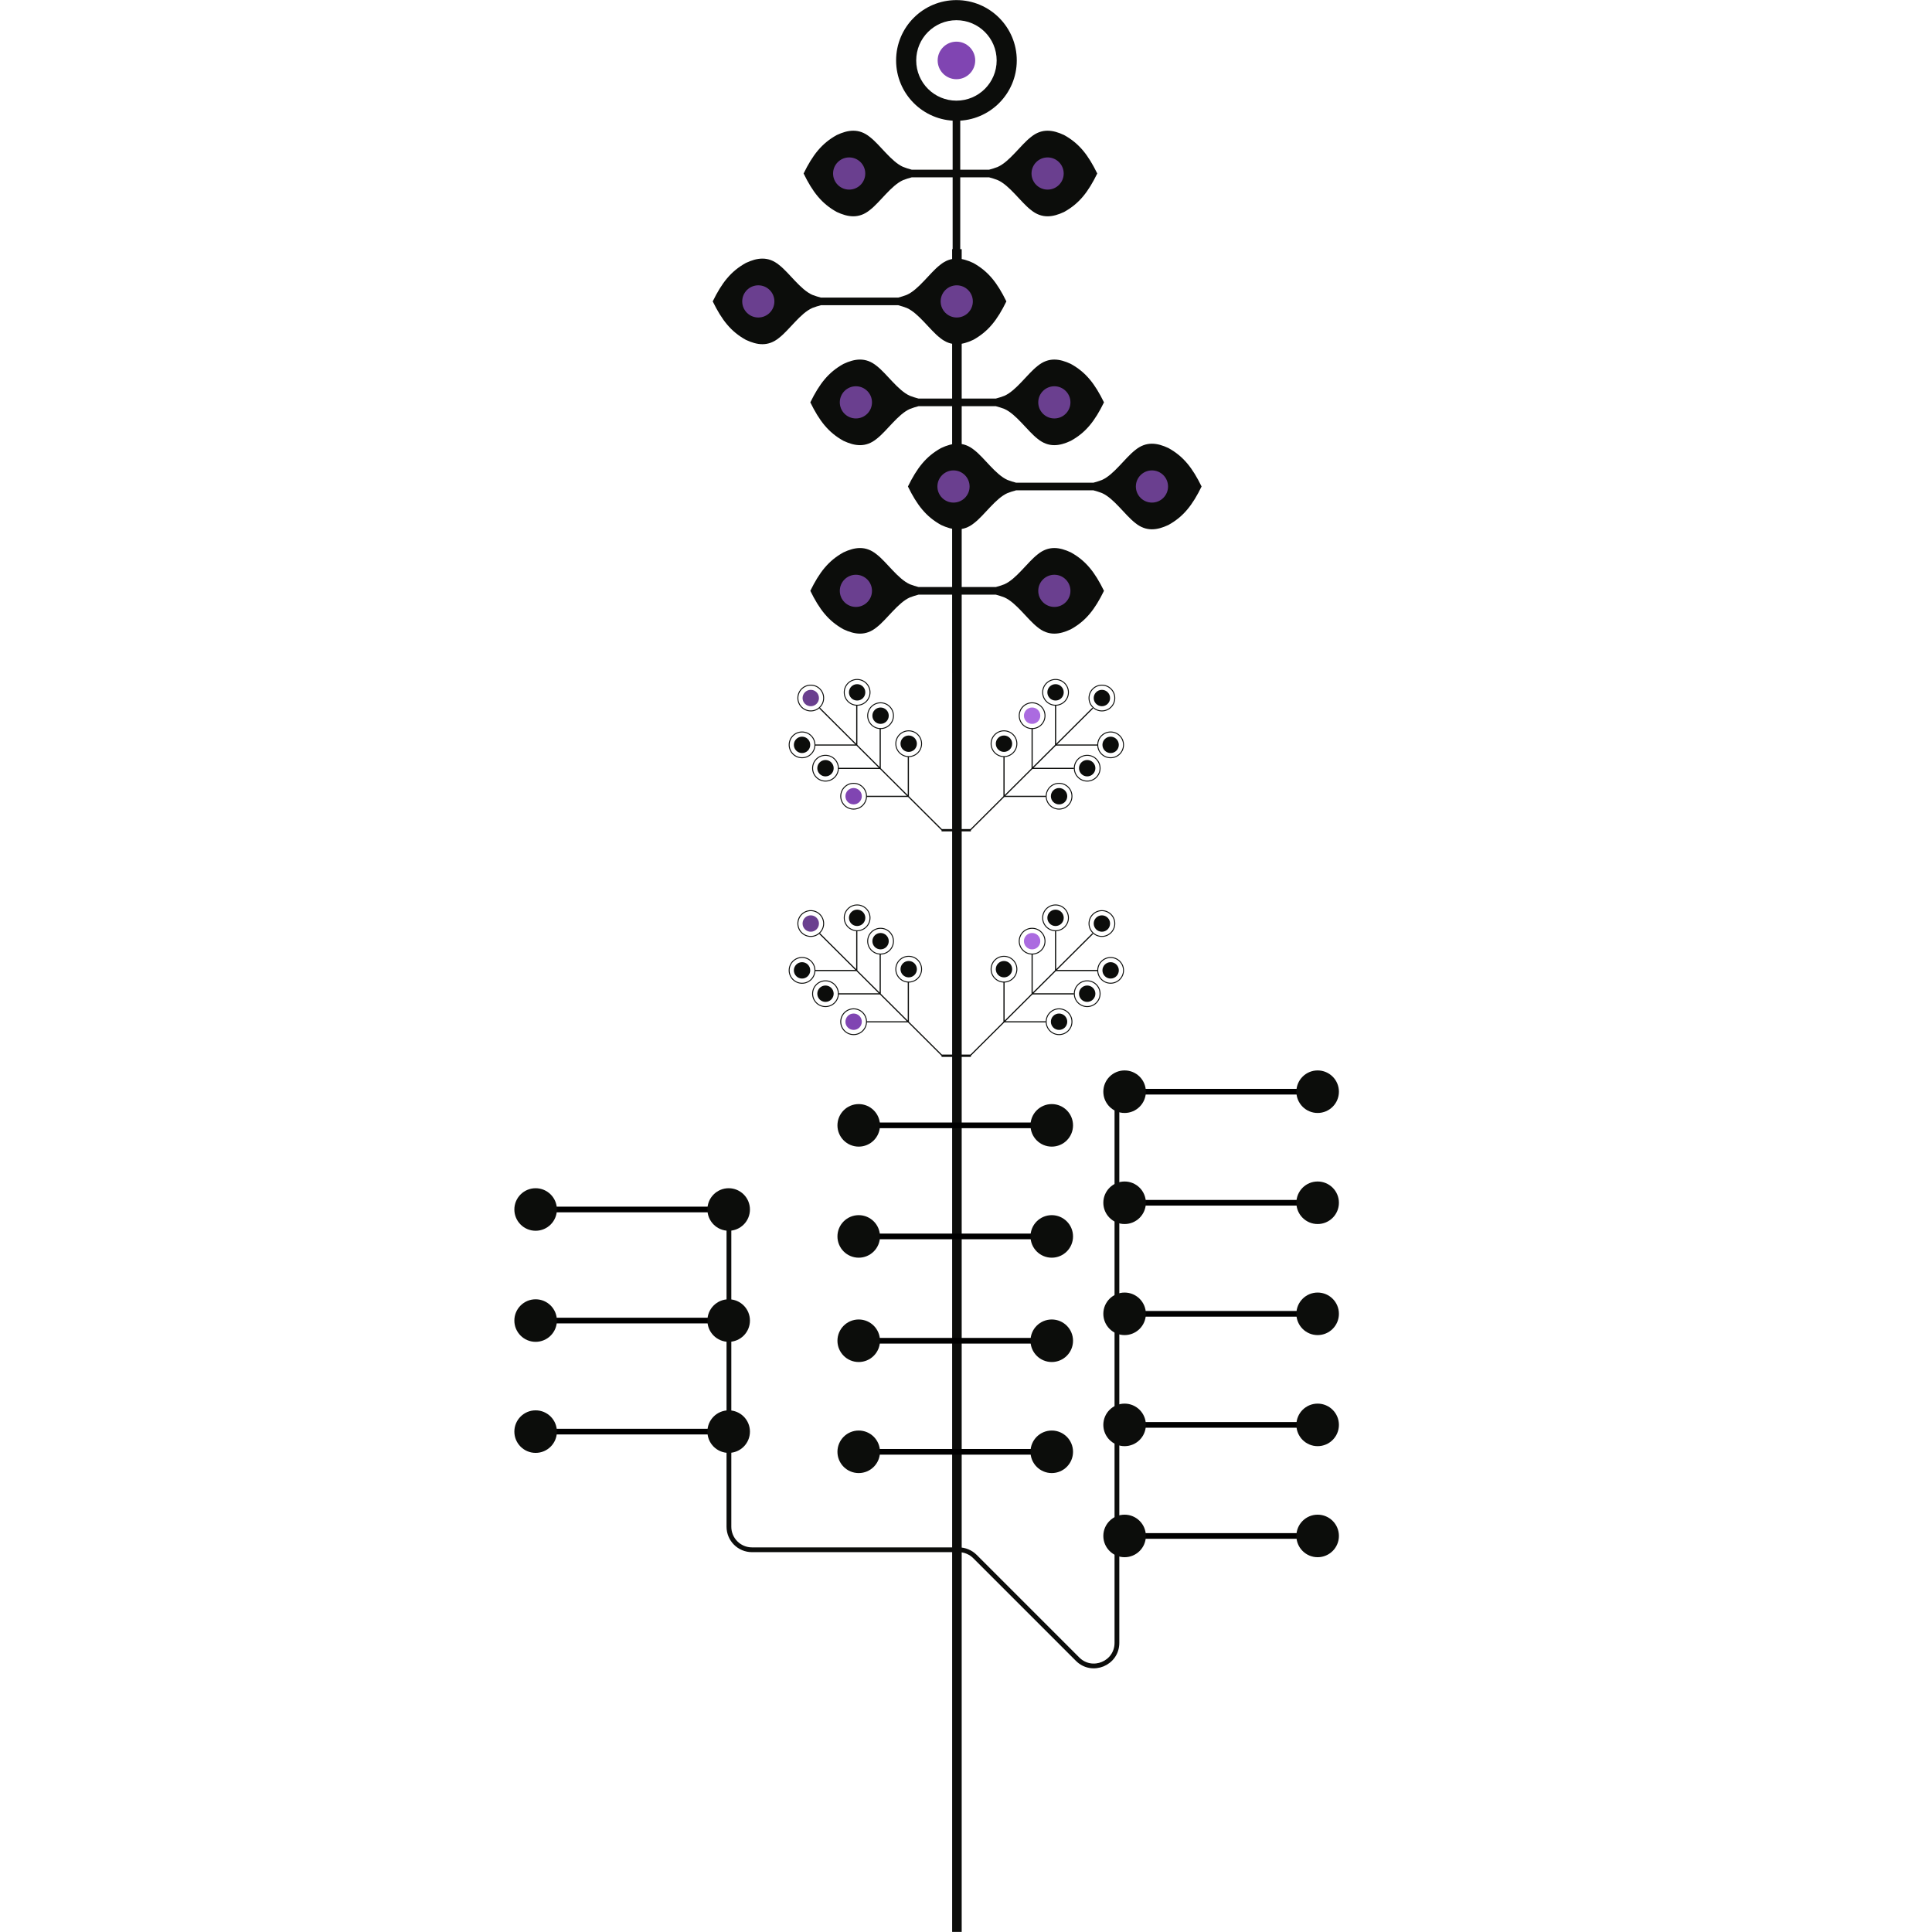 <?xml version="1.0" encoding="UTF-8"?>
<svg xmlns="http://www.w3.org/2000/svg" width="100" height="100" viewBox="0 0 100 100">
  <g id="Tallo">
    <g>
      <line x1="49.53" y1="99.995" x2="49.53" y2="12.896" fill="none" stroke="#0c0d0b" stroke-miterlimit="10" stroke-width=".494"/>
      <path d="M37.729,62.178v16.845c0,.659.534,1.193,1.193,1.193h10.697c.316,0,.62.126.844.349l5.313,5.313c.751.751,2.036.219,2.036-.844v-28.855" fill="none" stroke="#0c0d0b" stroke-linejoin="round" stroke-width=".247"/>
    </g>
  </g>
  <g id="Hojas">
    <g>
      <line x1="58.153" y1="56.506" x2="68.256" y2="56.506" fill="#0c0d0b" stroke="#000" stroke-miterlimit="10" stroke-width=".293"/>
      <path d="M58.209,57.607c-.608,0-1.101-.493-1.101-1.101s.493-1.101,1.101-1.101,1.101.493,1.101,1.101-.493,1.101-1.101,1.101Z" fill="#0c0d0b"/>
      <path d="M68.201,57.607c.608,0,1.101-.493,1.101-1.101s-.493-1.101-1.101-1.101-1.101.493-1.101,1.101.493,1.101,1.101,1.101Z" fill="#0c0d0b"/>
    </g>
    <g>
      <line x1="58.153" y1="62.255" x2="68.256" y2="62.255" fill="#0c0d0b" stroke="#000" stroke-miterlimit="10" stroke-width=".293"/>
      <path d="M58.209,63.356c-.608,0-1.101-.493-1.101-1.101s.493-1.101,1.101-1.101,1.101.493,1.101,1.101-.493,1.101-1.101,1.101Z" fill="#0c0d0b"/>
      <path d="M68.201,63.356c.608,0,1.101-.493,1.101-1.101s-.493-1.101-1.101-1.101-1.101.493-1.101,1.101.493,1.101,1.101,1.101Z" fill="#0c0d0b"/>
    </g>
    <g>
      <line x1="58.153" y1="68.003" x2="68.256" y2="68.003" fill="#0c0d0b" stroke="#000" stroke-miterlimit="10" stroke-width=".293"/>
      <path d="M58.209,69.104c-.608,0-1.101-.493-1.101-1.101s.493-1.101,1.101-1.101,1.101.493,1.101,1.101-.493,1.101-1.101,1.101Z" fill="#0c0d0b"/>
      <path d="M68.201,69.104c.608,0,1.101-.493,1.101-1.101s-.493-1.101-1.101-1.101-1.101.493-1.101,1.101.493,1.101,1.101,1.101Z" fill="#0c0d0b"/>
    </g>
    <g>
      <line x1="58.153" y1="73.752" x2="68.256" y2="73.752" fill="#0c0d0b" stroke="#000" stroke-miterlimit="10" stroke-width=".293"/>
      <path d="M58.209,74.853c-.608,0-1.101-.493-1.101-1.101s.493-1.101,1.101-1.101,1.101.493,1.101,1.101-.493,1.101-1.101,1.101Z" fill="#0c0d0b"/>
      <path d="M68.201,74.853c.608,0,1.101-.493,1.101-1.101s-.493-1.101-1.101-1.101-1.101.493-1.101,1.101.493,1.101,1.101,1.101Z" fill="#0c0d0b"/>
    </g>
    <g>
      <line x1="58.153" y1="79.501" x2="68.256" y2="79.501" fill="#0c0d0b" stroke="#000" stroke-miterlimit="10" stroke-width=".293"/>
      <path d="M58.209,80.601c-.608,0-1.101-.493-1.101-1.101s.493-1.101,1.101-1.101,1.101.493,1.101,1.101-.493,1.101-1.101,1.101Z" fill="#0c0d0b"/>
      <path d="M68.201,80.601c.608,0,1.101-.493,1.101-1.101s-.493-1.101-1.101-1.101-1.101.493-1.101,1.101.493,1.101,1.101,1.101Z" fill="#0c0d0b"/>
    </g>
    <g>
      <line x1="44.392" y1="69.397" x2="54.494" y2="69.397" fill="#0c0d0b" stroke="#000" stroke-miterlimit="10" stroke-width=".293"/>
      <path d="M44.447,70.498c-.608,0-1.101-.493-1.101-1.101s.493-1.101,1.101-1.101,1.101.493,1.101,1.101-.493,1.101-1.101,1.101Z" fill="#0c0d0b"/>
      <path d="M54.439,70.498c.608,0,1.101-.493,1.101-1.101s-.493-1.101-1.101-1.101-1.101.493-1.101,1.101.493,1.101,1.101,1.101Z" fill="#0c0d0b"/>
    </g>
    <g>
      <line x1="44.392" y1="75.146" x2="54.494" y2="75.146" fill="#0c0d0b" stroke="#000" stroke-miterlimit="10" stroke-width=".293"/>
      <path d="M44.447,76.246c-.608,0-1.101-.493-1.101-1.101s.493-1.101,1.101-1.101,1.101.493,1.101,1.101-.493,1.101-1.101,1.101Z" fill="#0c0d0b"/>
      <path d="M54.439,76.246c.608,0,1.101-.493,1.101-1.101s-.493-1.101-1.101-1.101-1.101.493-1.101,1.101.493,1.101,1.101,1.101Z" fill="#0c0d0b"/>
    </g>
    <g>
      <line x1="44.392" y1="58.248" x2="54.494" y2="58.248" fill="#0c0d0b" stroke="#000" stroke-miterlimit="10" stroke-width=".293"/>
      <path d="M44.447,59.349c-.608,0-1.101-.493-1.101-1.101s.493-1.101,1.101-1.101,1.101.493,1.101,1.101-.493,1.101-1.101,1.101Z" fill="#0c0d0b"/>
      <path d="M54.439,59.349c.608,0,1.101-.493,1.101-1.101s-.493-1.101-1.101-1.101-1.101.493-1.101,1.101.493,1.101,1.101,1.101Z" fill="#0c0d0b"/>
    </g>
    <g>
      <line x1="44.392" y1="63.997" x2="54.494" y2="63.997" fill="#0c0d0b" stroke="#000" stroke-miterlimit="10" stroke-width=".293"/>
      <path d="M44.447,65.098c-.608,0-1.101-.493-1.101-1.101s.493-1.101,1.101-1.101,1.101.493,1.101,1.101-.493,1.101-1.101,1.101Z" fill="#0c0d0b"/>
      <path d="M54.439,65.098c.608,0,1.101-.493,1.101-1.101s-.493-1.101-1.101-1.101-1.101.493-1.101,1.101.493,1.101,1.101,1.101Z" fill="#0c0d0b"/>
    </g>
    <g>
      <line x1="27.669" y1="62.603" x2="37.771" y2="62.603" fill="#0c0d0b" stroke="#000" stroke-miterlimit="10" stroke-width=".293"/>
      <path d="M27.724,63.704c-.608,0-1.101-.493-1.101-1.101s.493-1.101,1.101-1.101,1.101.493,1.101,1.101-.493,1.101-1.101,1.101Z" fill="#0c0d0b"/>
      <path d="M37.716,63.704c.608,0,1.101-.493,1.101-1.101s-.493-1.101-1.101-1.101-1.101.493-1.101,1.101.493,1.101,1.101,1.101Z" fill="#0c0d0b"/>
    </g>
    <g>
      <line x1="27.669" y1="68.352" x2="37.771" y2="68.352" fill="#0c0d0b" stroke="#000" stroke-miterlimit="10" stroke-width=".293"/>
      <path d="M27.724,69.453c-.608,0-1.101-.493-1.101-1.101s.493-1.101,1.101-1.101,1.101.493,1.101,1.101-.493,1.101-1.101,1.101Z" fill="#0c0d0b"/>
      <path d="M37.716,69.453c.608,0,1.101-.493,1.101-1.101s-.493-1.101-1.101-1.101-1.101.493-1.101,1.101.493,1.101,1.101,1.101Z" fill="#0c0d0b"/>
    </g>
    <g>
      <line x1="27.669" y1="74.1" x2="37.771" y2="74.1" fill="#0c0d0b" stroke="#000" stroke-miterlimit="10" stroke-width=".293"/>
      <path d="M27.724,75.201c-.608,0-1.101-.493-1.101-1.101s.493-1.101,1.101-1.101,1.101.493,1.101,1.101-.493,1.101-1.101,1.101Z" fill="#0c0d0b"/>
      <path d="M37.716,75.201c.608,0,1.101-.493,1.101-1.101s-.493-1.101-1.101-1.101-1.101.493-1.101,1.101.493,1.101,1.101,1.101Z" fill="#0c0d0b"/>
    </g>
    <g>
      <circle cx="41.965" cy="47.802" r=".667" fill="none" stroke="#0c0d0b" stroke-miterlimit="10" stroke-width=".049"/>
      <circle cx="41.965" cy="47.802" r=".424" fill="#6a3f8f"/>
      <circle cx="44.365" cy="47.507" r=".667" fill="none" stroke="#0c0d0b" stroke-miterlimit="10" stroke-width=".049"/>
      <circle cx="44.365" cy="47.507" r=".424" fill="#0c0d0b"/>
      <circle cx="45.578" cy="48.715" r=".667" fill="none" stroke="#0c0d0b" stroke-miterlimit="10" stroke-width=".049"/>
      <circle cx="45.578" cy="48.715" r=".424" fill="#0c0d0b"/>
      <circle cx="47.034" cy="50.165" r=".667" fill="none" stroke="#0c0d0b" stroke-miterlimit="10" stroke-width=".049"/>
      <circle cx="47.034" cy="50.165" r=".424" fill="#0c0d0b"/>
      <circle cx="41.514" cy="50.226" r=".667" fill="none" stroke="#0c0d0b" stroke-miterlimit="10" stroke-width=".049"/>
      <circle cx="41.514" cy="50.226" r=".424" fill="#0c0d0b"/>
      <circle cx="42.727" cy="51.434" r=".667" fill="none" stroke="#0c0d0b" stroke-miterlimit="10" stroke-width=".049"/>
      <circle cx="42.727" cy="51.434" r=".424" fill="#0c0d0b"/>
      <circle cx="44.183" cy="52.884" r=".667" fill="none" stroke="#0c0d0b" stroke-miterlimit="10" stroke-width=".049"/>
      <circle cx="44.183" cy="52.884" r=".424" fill="#8045b2"/>
      <circle cx="57.034" cy="47.802" r=".667" fill="none" stroke="#0c0d0b" stroke-miterlimit="10" stroke-width=".049"/>
      <circle cx="57.034" cy="47.802" r=".424" fill="#0c0d0b"/>
      <circle cx="54.635" cy="47.507" r=".667" fill="none" stroke="#0c0d0b" stroke-miterlimit="10" stroke-width=".049"/>
      <circle cx="54.635" cy="47.507" r=".424" fill="#0c0d0b"/>
      <circle cx="53.422" cy="48.715" r=".667" fill="none" stroke="#0c0d0b" stroke-miterlimit="10" stroke-width=".049"/>
      <circle cx="53.422" cy="48.715" r=".424" fill="#ab6be0"/>
      <circle cx="51.966" cy="50.165" r=".667" fill="none" stroke="#0c0d0b" stroke-miterlimit="10" stroke-width=".049"/>
      <circle cx="51.966" cy="50.165" r=".424" fill="#0c0d0b"/>
      <path d="M58.153,50.226c0,.367-.299.665-.667.665s-.667-.298-.667-.665.299-.665.667-.665.667.298.667.665Z" fill="none" stroke="#0c0d0b" stroke-miterlimit="10" stroke-width=".049"/>
      <circle cx="57.486" cy="50.226" r=".424" fill="#0c0d0b"/>
      <circle cx="56.273" cy="51.434" r=".667" fill="none" stroke="#0c0d0b" stroke-miterlimit="10" stroke-width=".049"/>
      <circle cx="56.273" cy="51.434" r=".424" fill="#0c0d0b"/>
      <circle cx="54.817" cy="52.884" r=".667" fill="none" stroke="#0c0d0b" stroke-miterlimit="10" stroke-width=".049"/>
      <circle cx="54.817" cy="52.884" r=".424" fill="#0c0d0b"/>
      <polygon points="56.804 50.263 56.804 50.203 54.715 50.203 56.583 48.342 56.54 48.299 54.667 50.165 54.667 48.175 54.606 48.175 54.606 50.226 53.453 51.373 53.453 49.383 53.393 49.383 53.393 51.434 51.998 52.823 51.998 50.833 51.937 50.833 51.937 52.884 50.231 54.583 48.752 54.583 47.046 52.884 47.046 50.833 46.985 50.833 46.985 52.823 45.59 51.434 45.59 49.383 45.529 49.383 45.529 51.373 44.377 50.226 44.377 48.175 44.316 48.175 44.316 50.165 42.443 48.299 42.4 48.342 44.268 50.203 42.179 50.203 42.179 50.263 44.329 50.263 45.481 51.411 43.392 51.411 43.392 51.471 45.542 51.471 46.937 52.861 44.847 52.861 44.847 52.921 46.998 52.921 48.736 54.652 48.736 54.703 50.252 54.703 50.252 54.647 51.985 52.921 54.136 52.921 54.136 52.861 52.046 52.861 53.441 51.471 55.591 51.471 55.591 51.411 53.502 51.411 54.654 50.263 56.804 50.263" fill="#0c0d0b"/>
    </g>
    <g>
      <circle cx="41.965" cy="36.13" r=".667" fill="none" stroke="#0c0d0b" stroke-miterlimit="10" stroke-width=".049"/>
      <circle cx="41.965" cy="36.13" r=".424" fill="#6a3f8f"/>
      <circle cx="44.365" cy="35.836" r=".667" fill="none" stroke="#0c0d0b" stroke-miterlimit="10" stroke-width=".049"/>
      <circle cx="44.365" cy="35.836" r=".424" fill="#0c0d0b"/>
      <circle cx="45.578" cy="37.044" r=".667" fill="none" stroke="#0c0d0b" stroke-miterlimit="10" stroke-width=".049"/>
      <circle cx="45.578" cy="37.044" r=".424" fill="#0c0d0b"/>
      <circle cx="47.034" cy="38.494" r=".667" fill="none" stroke="#0c0d0b" stroke-miterlimit="10" stroke-width=".049"/>
      <circle cx="47.034" cy="38.494" r=".424" fill="#0c0d0b"/>
      <circle cx="41.514" cy="38.554" r=".667" fill="none" stroke="#0c0d0b" stroke-miterlimit="10" stroke-width=".049"/>
      <circle cx="41.514" cy="38.554" r=".424" fill="#0c0d0b"/>
      <circle cx="42.727" cy="39.762" r=".667" fill="none" stroke="#0c0d0b" stroke-miterlimit="10" stroke-width=".049"/>
      <circle cx="42.727" cy="39.762" r=".424" fill="#0c0d0b"/>
      <circle cx="44.183" cy="41.212" r=".667" fill="none" stroke="#0c0d0b" stroke-miterlimit="10" stroke-width=".049"/>
      <circle cx="44.183" cy="41.212" r=".424" fill="#8045b2"/>
      <circle cx="57.034" cy="36.13" r=".667" fill="none" stroke="#0c0d0b" stroke-miterlimit="10" stroke-width=".049"/>
      <circle cx="57.034" cy="36.13" r=".424" fill="#0c0d0b"/>
      <circle cx="54.635" cy="35.836" r=".667" fill="none" stroke="#0c0d0b" stroke-miterlimit="10" stroke-width=".049"/>
      <circle cx="54.635" cy="35.836" r=".424" fill="#0c0d0b"/>
      <circle cx="53.422" cy="37.044" r=".667" fill="none" stroke="#0c0d0b" stroke-miterlimit="10" stroke-width=".049"/>
      <circle cx="53.422" cy="37.044" r=".424" fill="#ab6be0"/>
      <circle cx="51.966" cy="38.494" r=".667" fill="none" stroke="#0c0d0b" stroke-miterlimit="10" stroke-width=".049"/>
      <circle cx="51.966" cy="38.494" r=".424" fill="#0c0d0b"/>
      <circle cx="57.486" cy="38.554" r=".667" fill="none" stroke="#0c0d0b" stroke-miterlimit="10" stroke-width=".049"/>
      <circle cx="57.486" cy="38.554" r=".424" fill="#0c0d0b"/>
      <circle cx="56.273" cy="39.762" r=".667" fill="none" stroke="#0c0d0b" stroke-miterlimit="10" stroke-width=".049"/>
      <circle cx="56.273" cy="39.762" r=".424" fill="#0c0d0b"/>
      <circle cx="54.817" cy="41.212" r=".667" fill="none" stroke="#0c0d0b" stroke-miterlimit="10" stroke-width=".049"/>
      <circle cx="54.817" cy="41.212" r=".424" fill="#0c0d0b"/>
      <polygon points="56.804 38.592 56.804 38.532 54.715 38.532 56.583 36.671 56.54 36.628 54.667 38.494 54.667 36.504 54.606 36.504 54.606 38.554 53.453 39.702 53.453 37.712 53.393 37.712 53.393 39.763 51.998 41.152 51.998 39.162 51.937 39.162 51.937 41.212 50.231 42.911 48.752 42.911 47.046 41.212 47.046 39.162 46.985 39.162 46.985 41.152 45.59 39.763 45.59 37.712 45.529 37.712 45.529 39.702 44.377 38.554 44.377 36.504 44.316 36.504 44.316 38.494 42.443 36.628 42.4 36.671 44.268 38.532 42.179 38.532 42.179 38.592 44.329 38.592 45.481 39.74 43.392 39.74 43.392 39.8 45.542 39.8 46.937 41.19 44.847 41.19 44.847 41.25 46.998 41.25 48.736 42.981 48.736 43.032 50.252 43.032 50.252 42.976 51.985 41.25 54.136 41.25 54.136 41.19 52.046 41.19 53.441 39.8 55.591 39.8 55.591 39.74 53.502 39.74 54.654 38.592 56.804 38.592" fill="#0c0d0b"/>
    </g>
  </g>
  <g id="Flores">
    <g>
      <line x1="49.505" y1="34.845" x2="49.505" y2="5.627" fill="none" stroke="#0c0d0b" stroke-miterlimit="10" stroke-width=".393"/>
      <g>
        <path d="M55.076,6.989c-.573-.268-1.145-.364-1.718.106-.535.415-1.099,1.27-1.718,1.546-.145.056-.295.103-.446.143h-4c-.152-.04-.301-.087-.446-.143-.619-.276-1.183-1.13-1.718-1.546-.573-.47-1.145-.374-1.718-.106-.783.433-1.247,1.031-1.718,1.991.47.96.935,1.56,1.718,1.992.573.268,1.145.364,1.718-.106.535-.415,1.099-1.27,1.718-1.545.145-.056.295-.103.446-.143h4c.152.04.301.087.446.143.619.276,1.183,1.13,1.718,1.545.573.47,1.145.374,1.718.106.783-.432,1.248-1.032,1.718-1.992-.471-.96-.935-1.559-1.718-1.991Z" fill="#0c0d0b"/>
        <circle cx="43.953" cy="8.981" r=".833" fill="#6a3f8f"/>
        <circle cx="54.224" cy="8.981" r=".833" fill="#6a3f8f"/>
      </g>
      <g>
        <path d="M50.372,13.609c-.573-.268-1.145-.364-1.718.106-.535.415-1.099,1.27-1.718,1.546-.145.056-.295.103-.446.143h-4c-.152-.04-.301-.087-.446-.143-.619-.276-1.183-1.13-1.718-1.546-.573-.47-1.145-.374-1.718-.106-.783.433-1.247,1.031-1.718,1.991.47.96.935,1.56,1.718,1.992.573.268,1.145.364,1.718-.106.535-.415,1.099-1.27,1.718-1.545.145-.056.295-.103.446-.143h4c.152.04.301.087.446.143.619.276,1.183,1.13,1.718,1.545.573.47,1.145.374,1.718.106.783-.432,1.248-1.032,1.718-1.992-.471-.96-.935-1.559-1.718-1.991Z" fill="#0c0d0b"/>
        <circle cx="39.25" cy="15.601" r=".833" fill="#6a3f8f"/>
        <circle cx="49.521" cy="15.601" r=".833" fill="#6a3f8f"/>
      </g>
      <g>
        <path d="M55.424,18.835c-.573-.268-1.145-.364-1.718.106-.535.415-1.099,1.27-1.718,1.546-.145.056-.295.103-.446.143h-4c-.152-.04-.301-.087-.446-.143-.619-.276-1.183-1.13-1.718-1.546-.573-.47-1.145-.374-1.718-.106-.783.433-1.247,1.031-1.718,1.991.47.96.935,1.56,1.718,1.992.573.268,1.145.364,1.718-.106.535-.415,1.099-1.27,1.718-1.545.145-.056.295-.103.446-.143h4c.152.04.301.087.446.143.619.276,1.183,1.13,1.718,1.545.573.47,1.145.374,1.718.106.783-.432,1.248-1.032,1.718-1.992-.471-.96-.935-1.559-1.718-1.991Z" fill="#0c0d0b"/>
        <circle cx="44.301" cy="20.826" r=".833" fill="#6a3f8f"/>
        <circle cx="54.573" cy="20.826" r=".833" fill="#6a3f8f"/>
      </g>
      <g>
        <path d="M60.476,23.19c-.573-.268-1.145-.364-1.718.106-.535.415-1.099,1.27-1.718,1.546-.145.056-.295.103-.446.143h-4c-.152-.04-.301-.087-.446-.143-.619-.276-1.183-1.13-1.718-1.546-.573-.47-1.145-.374-1.718-.106-.783.433-1.247,1.031-1.718,1.991.47.96.935,1.56,1.718,1.992.573.268,1.145.364,1.718-.106.535-.415,1.099-1.27,1.718-1.545.145-.056.295-.103.446-.143h4c.152.04.301.087.446.143.619.276,1.183,1.13,1.718,1.545.573.47,1.145.374,1.718.106.783-.432,1.248-1.032,1.718-1.992-.471-.96-.935-1.559-1.718-1.991Z" fill="#0c0d0b"/>
        <circle cx="49.353" cy="25.181" r=".833" fill="#6a3f8f"/>
        <circle cx="59.625" cy="25.181" r=".833" fill="#6a3f8f"/>
      </g>
      <g>
        <path d="M55.424,28.59c-.573-.268-1.145-.364-1.718.106-.535.415-1.099,1.27-1.718,1.546-.145.056-.295.103-.446.143h-4c-.152-.04-.301-.087-.446-.143-.619-.276-1.183-1.13-1.718-1.546-.573-.47-1.145-.374-1.718-.106-.783.433-1.247,1.031-1.718,1.991.47.96.935,1.56,1.718,1.992.573.268,1.145.364,1.718-.106.535-.415,1.099-1.27,1.718-1.545.145-.056.295-.103.446-.143h4c.152.04.301.087.446.143.619.276,1.183,1.13,1.718,1.545.573.47,1.145.374,1.718.106.783-.432,1.248-1.032,1.718-1.992-.471-.96-.935-1.559-1.718-1.991Z" fill="#0c0d0b"/>
        <circle cx="44.301" cy="30.582" r=".833" fill="#6a3f8f"/>
        <circle cx="54.573" cy="30.582" r=".833" fill="#6a3f8f"/>
      </g>
      <path d="M49.505.005c-1.725,0-3.123,1.398-3.123,3.123s1.398,3.123,3.123,3.123,3.123-1.398,3.123-3.123S51.23.005,49.505.005ZM49.505,5.21c-1.15,0-2.082-.932-2.082-2.082s.932-2.082,2.082-2.082,2.082.932,2.082,2.082-.932,2.082-2.082,2.082Z" fill="#0c0d0b"/>
      <circle cx="49.505" cy="3.128" r=".972" fill="#8045b2"/>
    </g>
  </g>
</svg>